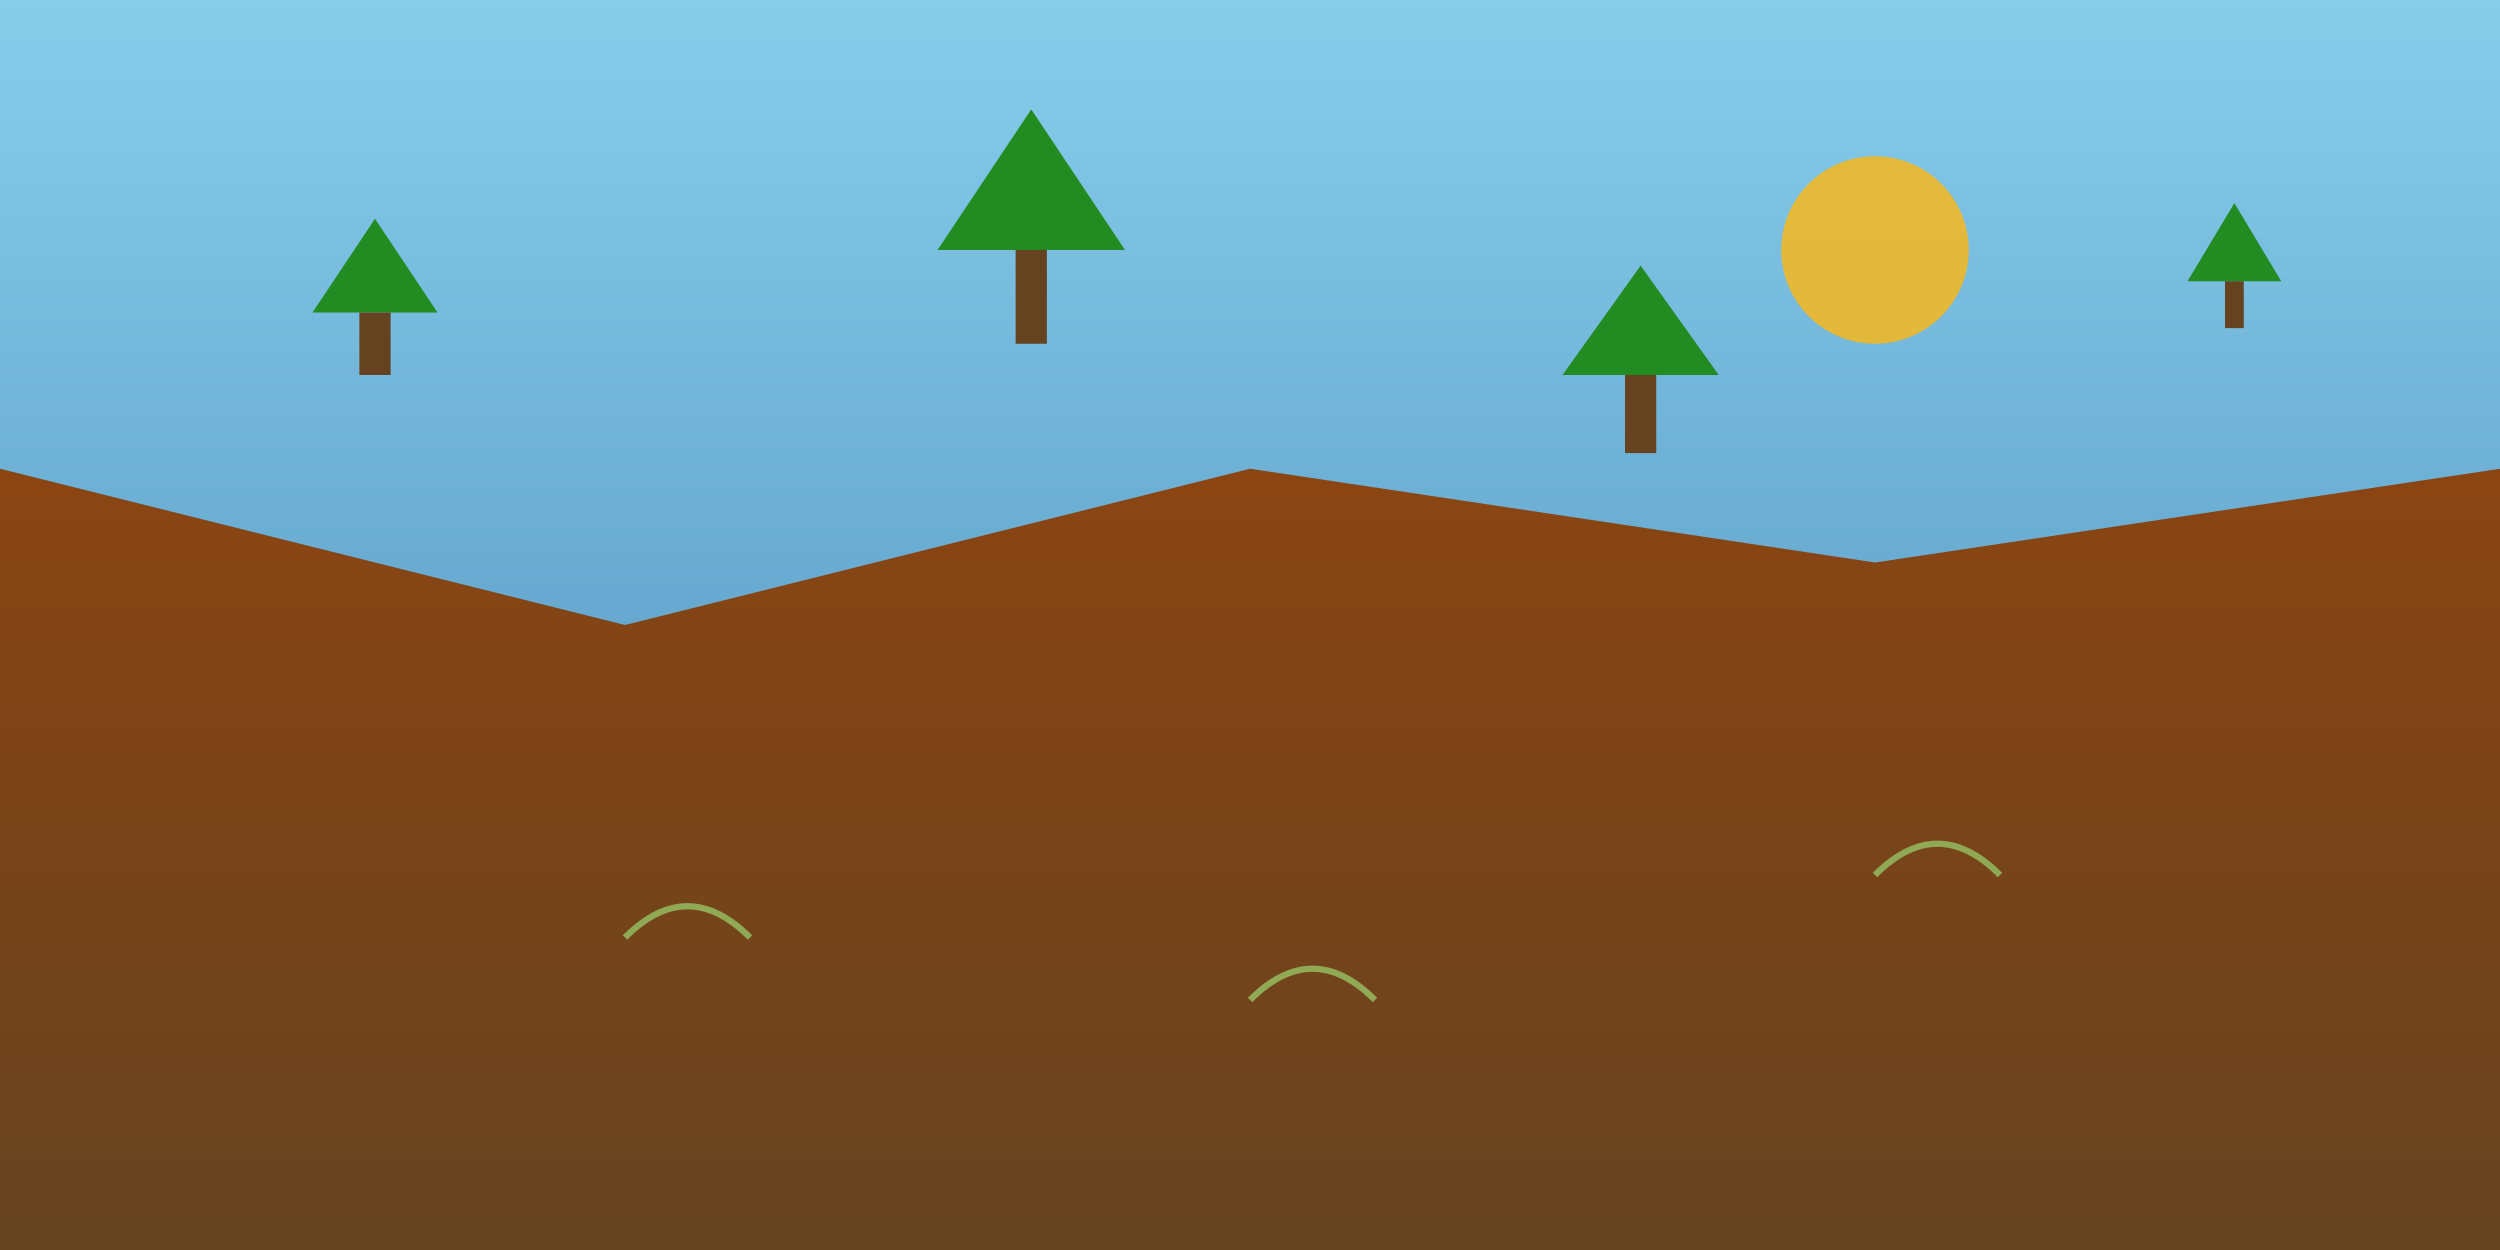 <svg xmlns="http://www.w3.org/2000/svg" viewBox="0 0 800 400"><defs><linearGradient id="ground" x1="0%" y1="0%" x2="0%" y2="100%"><stop offset="0%" style="stop-color:#8B4513"/><stop offset="100%" style="stop-color:#654321"/></linearGradient><linearGradient id="sky" x1="0%" y1="0%" x2="0%" y2="100%"><stop offset="0%" style="stop-color:#87CEEB"/><stop offset="100%" style="stop-color:#4682B4"/></linearGradient></defs><rect width="800" height="400" fill="url(#sky)"/><path d="M0,150 L200,200 L400,150 L600,180 L800,150 L800,400 L0,400 Z" fill="url(#ground)"/><g transform="translate(100,100)"><path d="M0,0 L20,-30 L40,0 Z" fill="#228B22"/><rect x="15" y="0" width="10" height="20" fill="#654321"/></g><g transform="translate(300,80)"><path d="M0,0 L30,-45 L60,0 Z" fill="#228B22"/><rect x="25" y="0" width="10" height="30" fill="#654321"/></g><g transform="translate(500,120)"><path d="M0,0 L25,-35 L50,0 Z" fill="#228B22"/><rect x="20" y="0" width="10" height="25" fill="#654321"/></g><g transform="translate(700,90)"><path d="M0,0 L15,-25 L30,0 Z" fill="#228B22"/><rect x="12" y="0" width="6" height="15" fill="#654321"/></g><circle cx="600" cy="80" r="30" fill="#FDB813" opacity="0.8"/><path d="M200,300 Q220,280 240,300" stroke="#90a955" fill="none" stroke-width="2"/><path d="M400,320 Q420,300 440,320" stroke="#90a955" fill="none" stroke-width="2"/><path d="M600,280 Q620,260 640,280" stroke="#90a955" fill="none" stroke-width="2"/></svg>